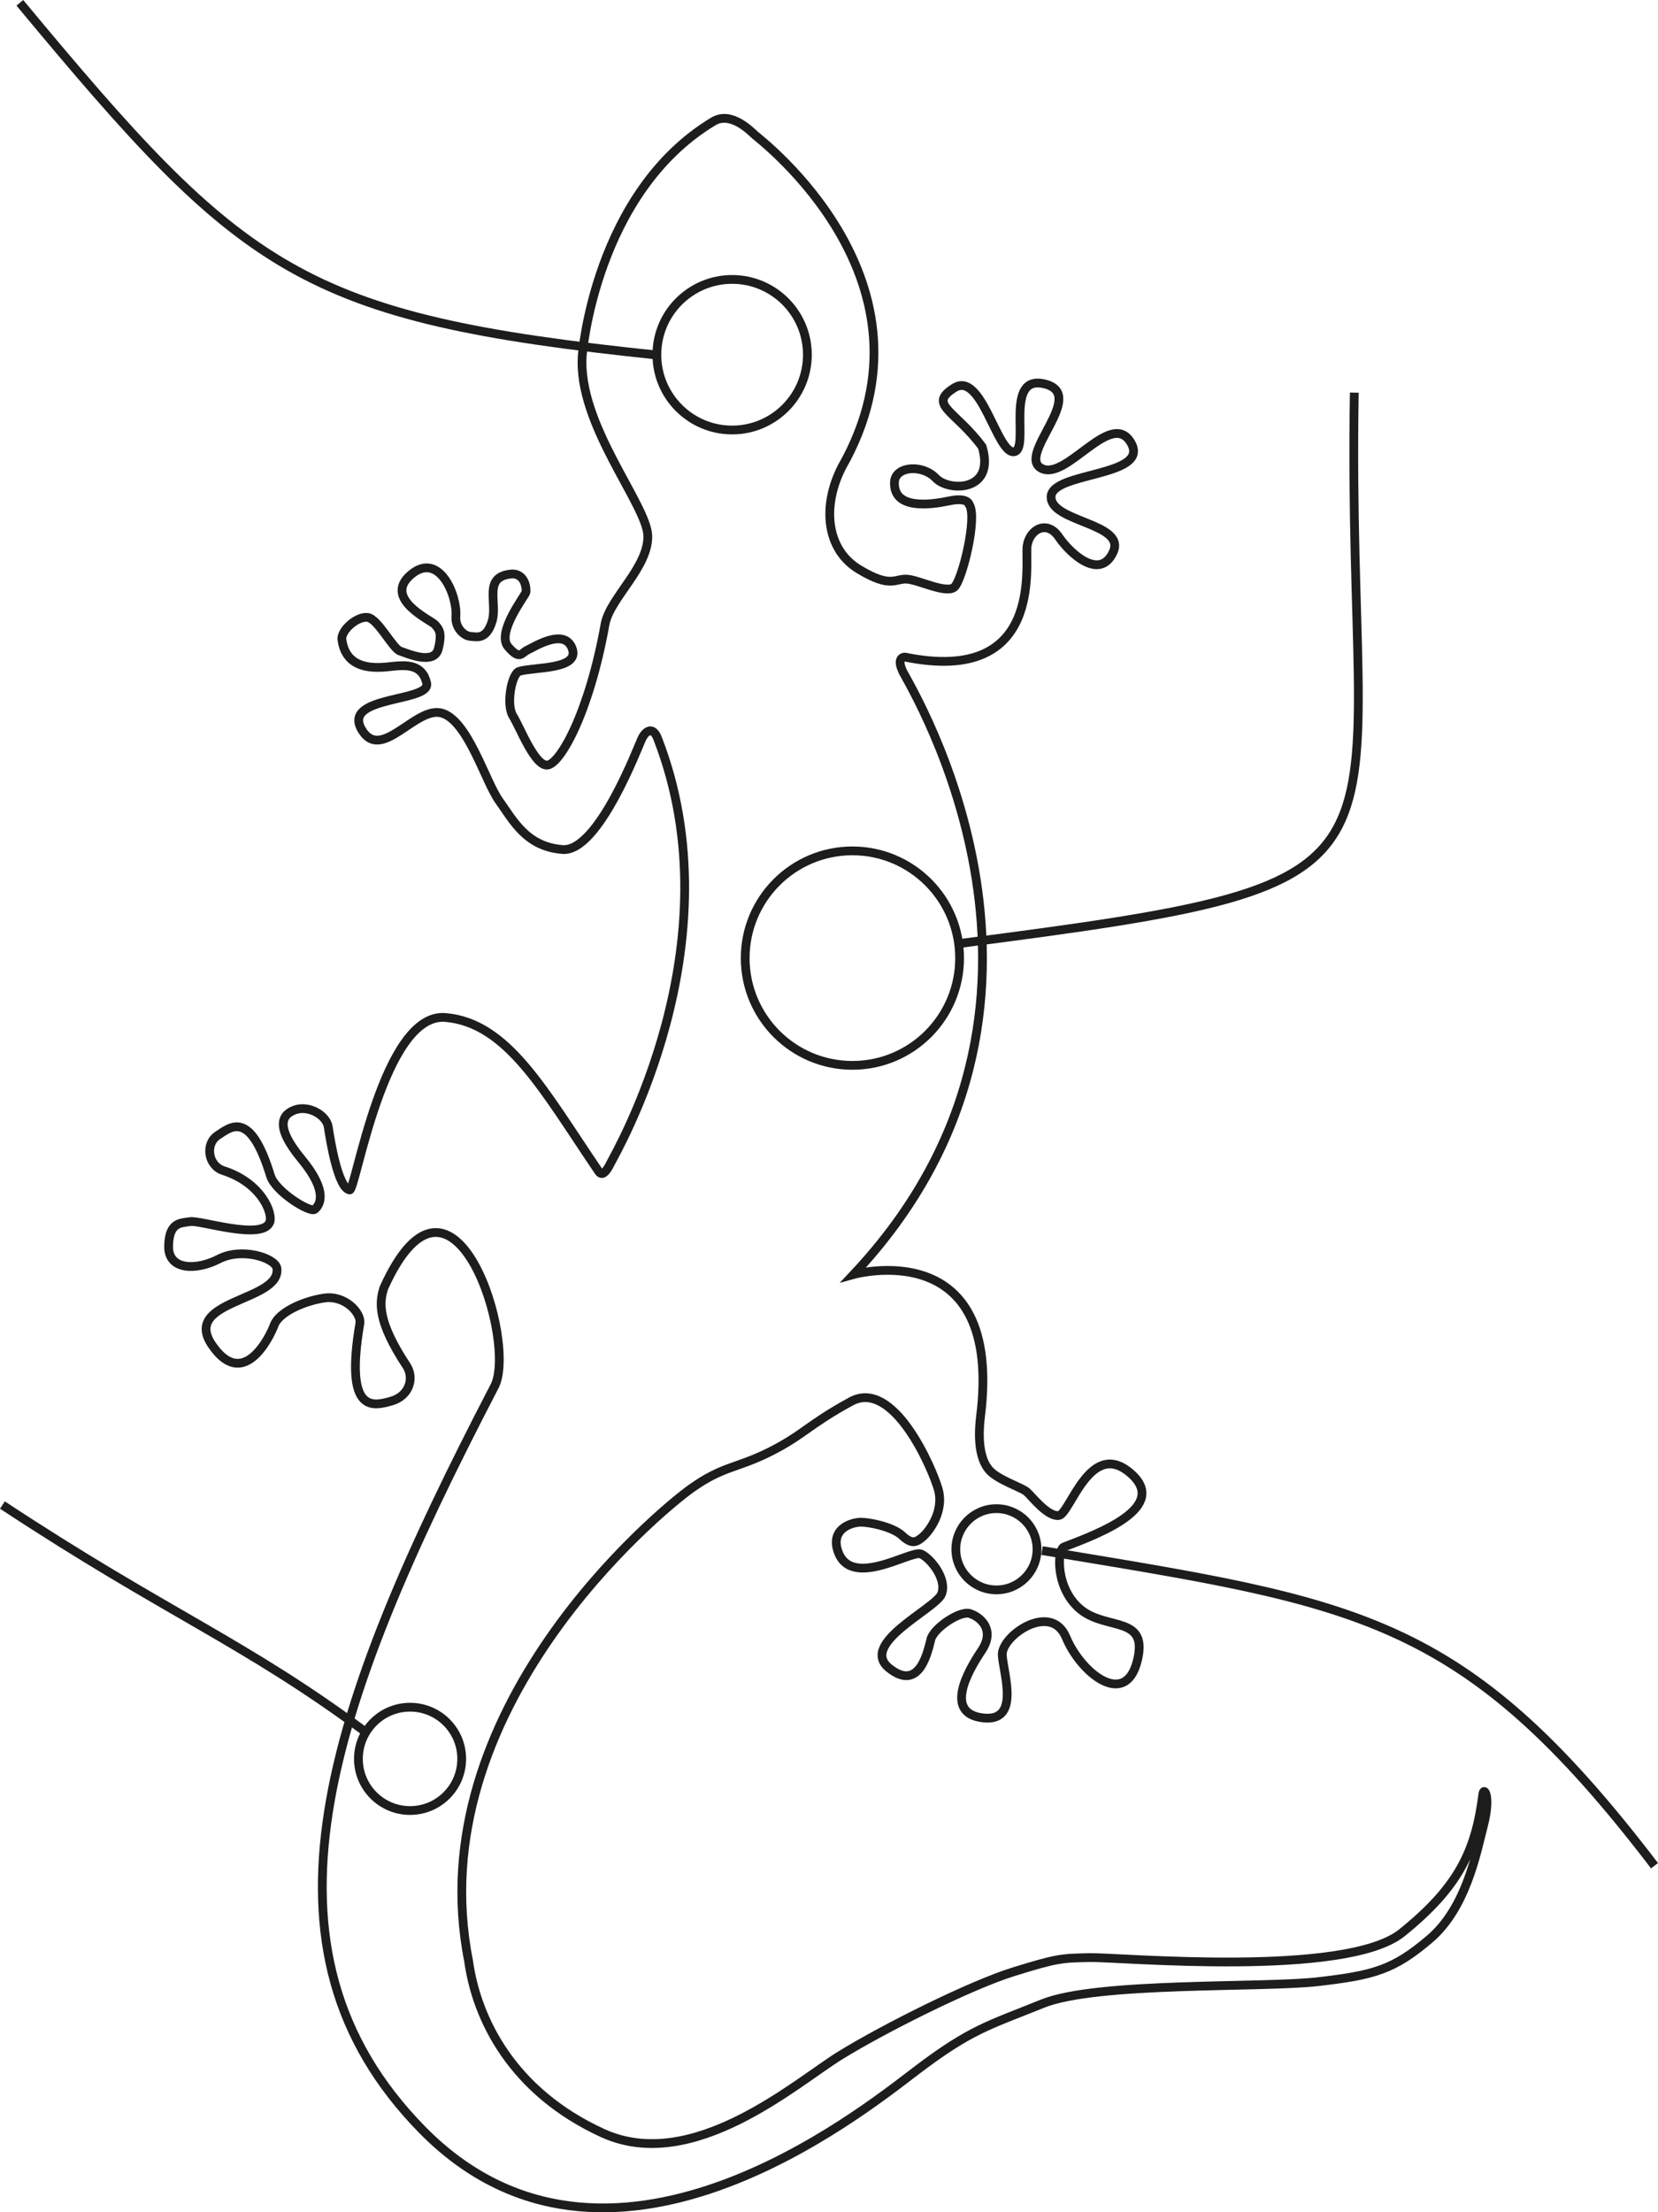 <svg viewBox="0 0 945.12 1260.56">
  <path id="salamander" d="M331.93,202.37s7.21-92.57,74.71-133.19c10.18-6.13,21.41,5.75,23.86,7.89,3.3,2.86,109.37,83.92,49.34,189.15-11.54,22.75-8.63,47.09,9.78,58.18s20.44,5.13,27.44,5.61c6.73.46,22.33,8.48,26.92,4.56s13.35-40.19,8.53-47c0,0-.63-4.44-11.35-2.17s-32.35,5.29-31.26-11.09c.89-8.77,16-9.79,23.54-1.87s34.14,7.71,26.42-17.9C544.52,233.75,528.5,230.68,544,221s24.19,37.26,33.89,36.42-6.21-44.78,17.9-38.57-16.44,40.49-2.17,48,39.74-34.13,51.06-14.56-45.38,16.41-45.52,30.86,42.92,14.93,35.39,31.41-24.48,1-31.05-8.67-16.52-4.52-18,5.11,10.4,79.76-69.66,63.41c0,0-5.41-.22-1,8.66S630.61,572.84,486.58,726.2c0,0,85.42-23.81,72.37,80.82-1.72,14.12-.14,24.69,4.83,30.5s18.5,9.9,21.51,12.54,11.73,14.18,18.22,13.49,17.7-43.8,40.67-24.32-18,34.74-37.67,42.23c-3.93,1.5-5.11,24.1,9.83,35.92s38.73,3,31.83,29.42-31.86,6.74-40.49-13.83-37.1-.71-36.35,10.2,10.43,38.38-11.25,35.67-8.8-26-.6-38.21-.89-19.36-6.57-21.21-20.53,8.23-22.23,14.52-6.23,30.64-23.8,16.6,26.56-33.86,29.83-42.24-6-20.16-11.66-22.81-42.3,22-48.09-4c-2-10.6,8.1-13.63,12.56-14.08s19.1,2.31,24.71,7.57,8.13,3.85,11.79.73,12.41-14.69,8.77-27.23-25.56-63.07-49.7-49.91-27.21,19.15-46.24,28.7-26.74,7.94-45,21-155.13,125.91-126.76,269c4.61,33.31,24.93,74.54,76.37,98.14s110.46-28.8,135.51-44.23,74.11-40,98.82-47.66,27.13-7.77,43.75-8.07,145.65,11.66,177.64-14.17,41.9-46.21,46.05-78.56c.42-5.32,4.79.38.54,16.92s-10.06,47.52-30.73,65.17-32,20.68-63.62,24.35-126.13,0-157.12,12.53-40.77,14.47-72.1,38.25-176.35,140.93-281.65,33.49c-101.12-103.16-54.74-238.62,41-422.81C295.73,766.54,258.36,646,218.76,734c-2.51,8.11-3.88,18.71,13.11,44.42,4.29,6.76,1.61,17-8.8,19.93s-26.78,7.49-17.94-44.26c1-5.82-8.37-16.2-20.29-14.46S159,747.75,156.31,755s-17.68,37.44-35.44,11.41,40-24.71,36.93-44c-1.42-5.74-20-11.75-33.08-5s-28.88,6.3-28.61-7.34,6.66-13.13,12.35-14,40.55,10.74,45.21.61c2.26-4.91-4.45-22.66-26.32-29.65-8.88-2.85-10.58-15.3-3.24-20.08s18.47-14.92,30.06,23c2.77,9.06,22.69,21.34,25.27,19.13s8.25-9.53-7.64-28.72-10.56-25.74-3.15-28.1,17.44,3,18.49,10,5.46,34.72,12.19,35.78c3.43.54,19.22-101.33,54.6-98.27s55.82,41.27,87.36,87.75c1.92,2.83,4.26.34,6.8-4.82s72.36-124.47,26.81-241.86c-2.89-7.46-6.91-4-8.8-.43s-24.69,65.28-45.45,63.65-28.15-16.68-36.11-27.75-17.82-45.86-32.76-50-34.66,28.6-45.72,9.25,39.51-15.37,37.15-26.26-11.77-10.3-18.25-9.74-27.69,4.78-30.11-15.49c-.11-5.37,9.07-13.22,14.89-12.22s14.14,17.71,18.31,19.11,19.44,8.23,21.79-1.23.35-11.22-1.86-13.8-29.91-14.67-13.83-28.41,26.66,11.74,25.72,23.72c-.51,6.39,4.48,11.07,8.21,11.36s9.21,2.06,12.46-8.66-5.73-25.89,11.76-26.93c7.21.3,7.89,8.66,7.48,10.5s-17,23-10.15,31,7.59,3.39,11.19,1.8,20.95-12.87,25.36-.74S304.21,380,296,382.53c-4.38,1.26-7.65,19-3.61,25.43s12.24,28.27,19.49,28,24-29.44,33.15-80.94c3.3-14.74,24.46-31.82,24.25-49.51S328.92,241.69,331.93,202.37Z" style="fill:none;stroke:#1d1d1b;stroke-miterlimit:10;stroke-width:5px"/>
  <path id="line1" d="M208.88,987.27C139.05,935.4,95.15,919.44,1.38,857.58" style="fill:none;stroke:#1d1d1b;stroke-miterlimit:10;stroke-width:5px"/>
  <circle id="circ1" cx="233.75" cy="1002.21" r="29.44" style="fill:none;stroke:#1d1d1b;stroke-miterlimit:10;stroke-width:5px"/>
  <path id="line2" d="M375.23,202.38C170.92,181.17,139,155.23,11.31,1.6" style="fill:none;stroke:#1d1d1b;stroke-miterlimit:10;stroke-width:5px"/>
  <circle id="circ2" cx="417.34" cy="202.12" r="42.9" style="fill:none;stroke:#1d1d1b;stroke-miterlimit:10;stroke-width:5px"/>
  <path id="line3" d="M943.13,1063.09C833.39,919.44,774.06,913.49,594,883.52" style="fill:none;stroke:#1d1d1b;stroke-miterlimit:10;stroke-width:5px"/>
  <circle id="circ3" cx="568" cy="882.78" r="23.14" style="fill:none;stroke:#1d1d1b;stroke-miterlimit:10;stroke-width:5px"/>
  <path id="line4" d="M547,537.61c280.19-36.14,220.17-37.07,225-313.89" style="fill:none;stroke:#1d1d1b;stroke-miterlimit:10;stroke-width:5px"/>
  <circle id="circ4" cx="485.9" cy="545.94" r="61.11" style="fill:none;stroke:#1d1d1b;stroke-miterlimit:10;stroke-width:5px"/>
</svg>
